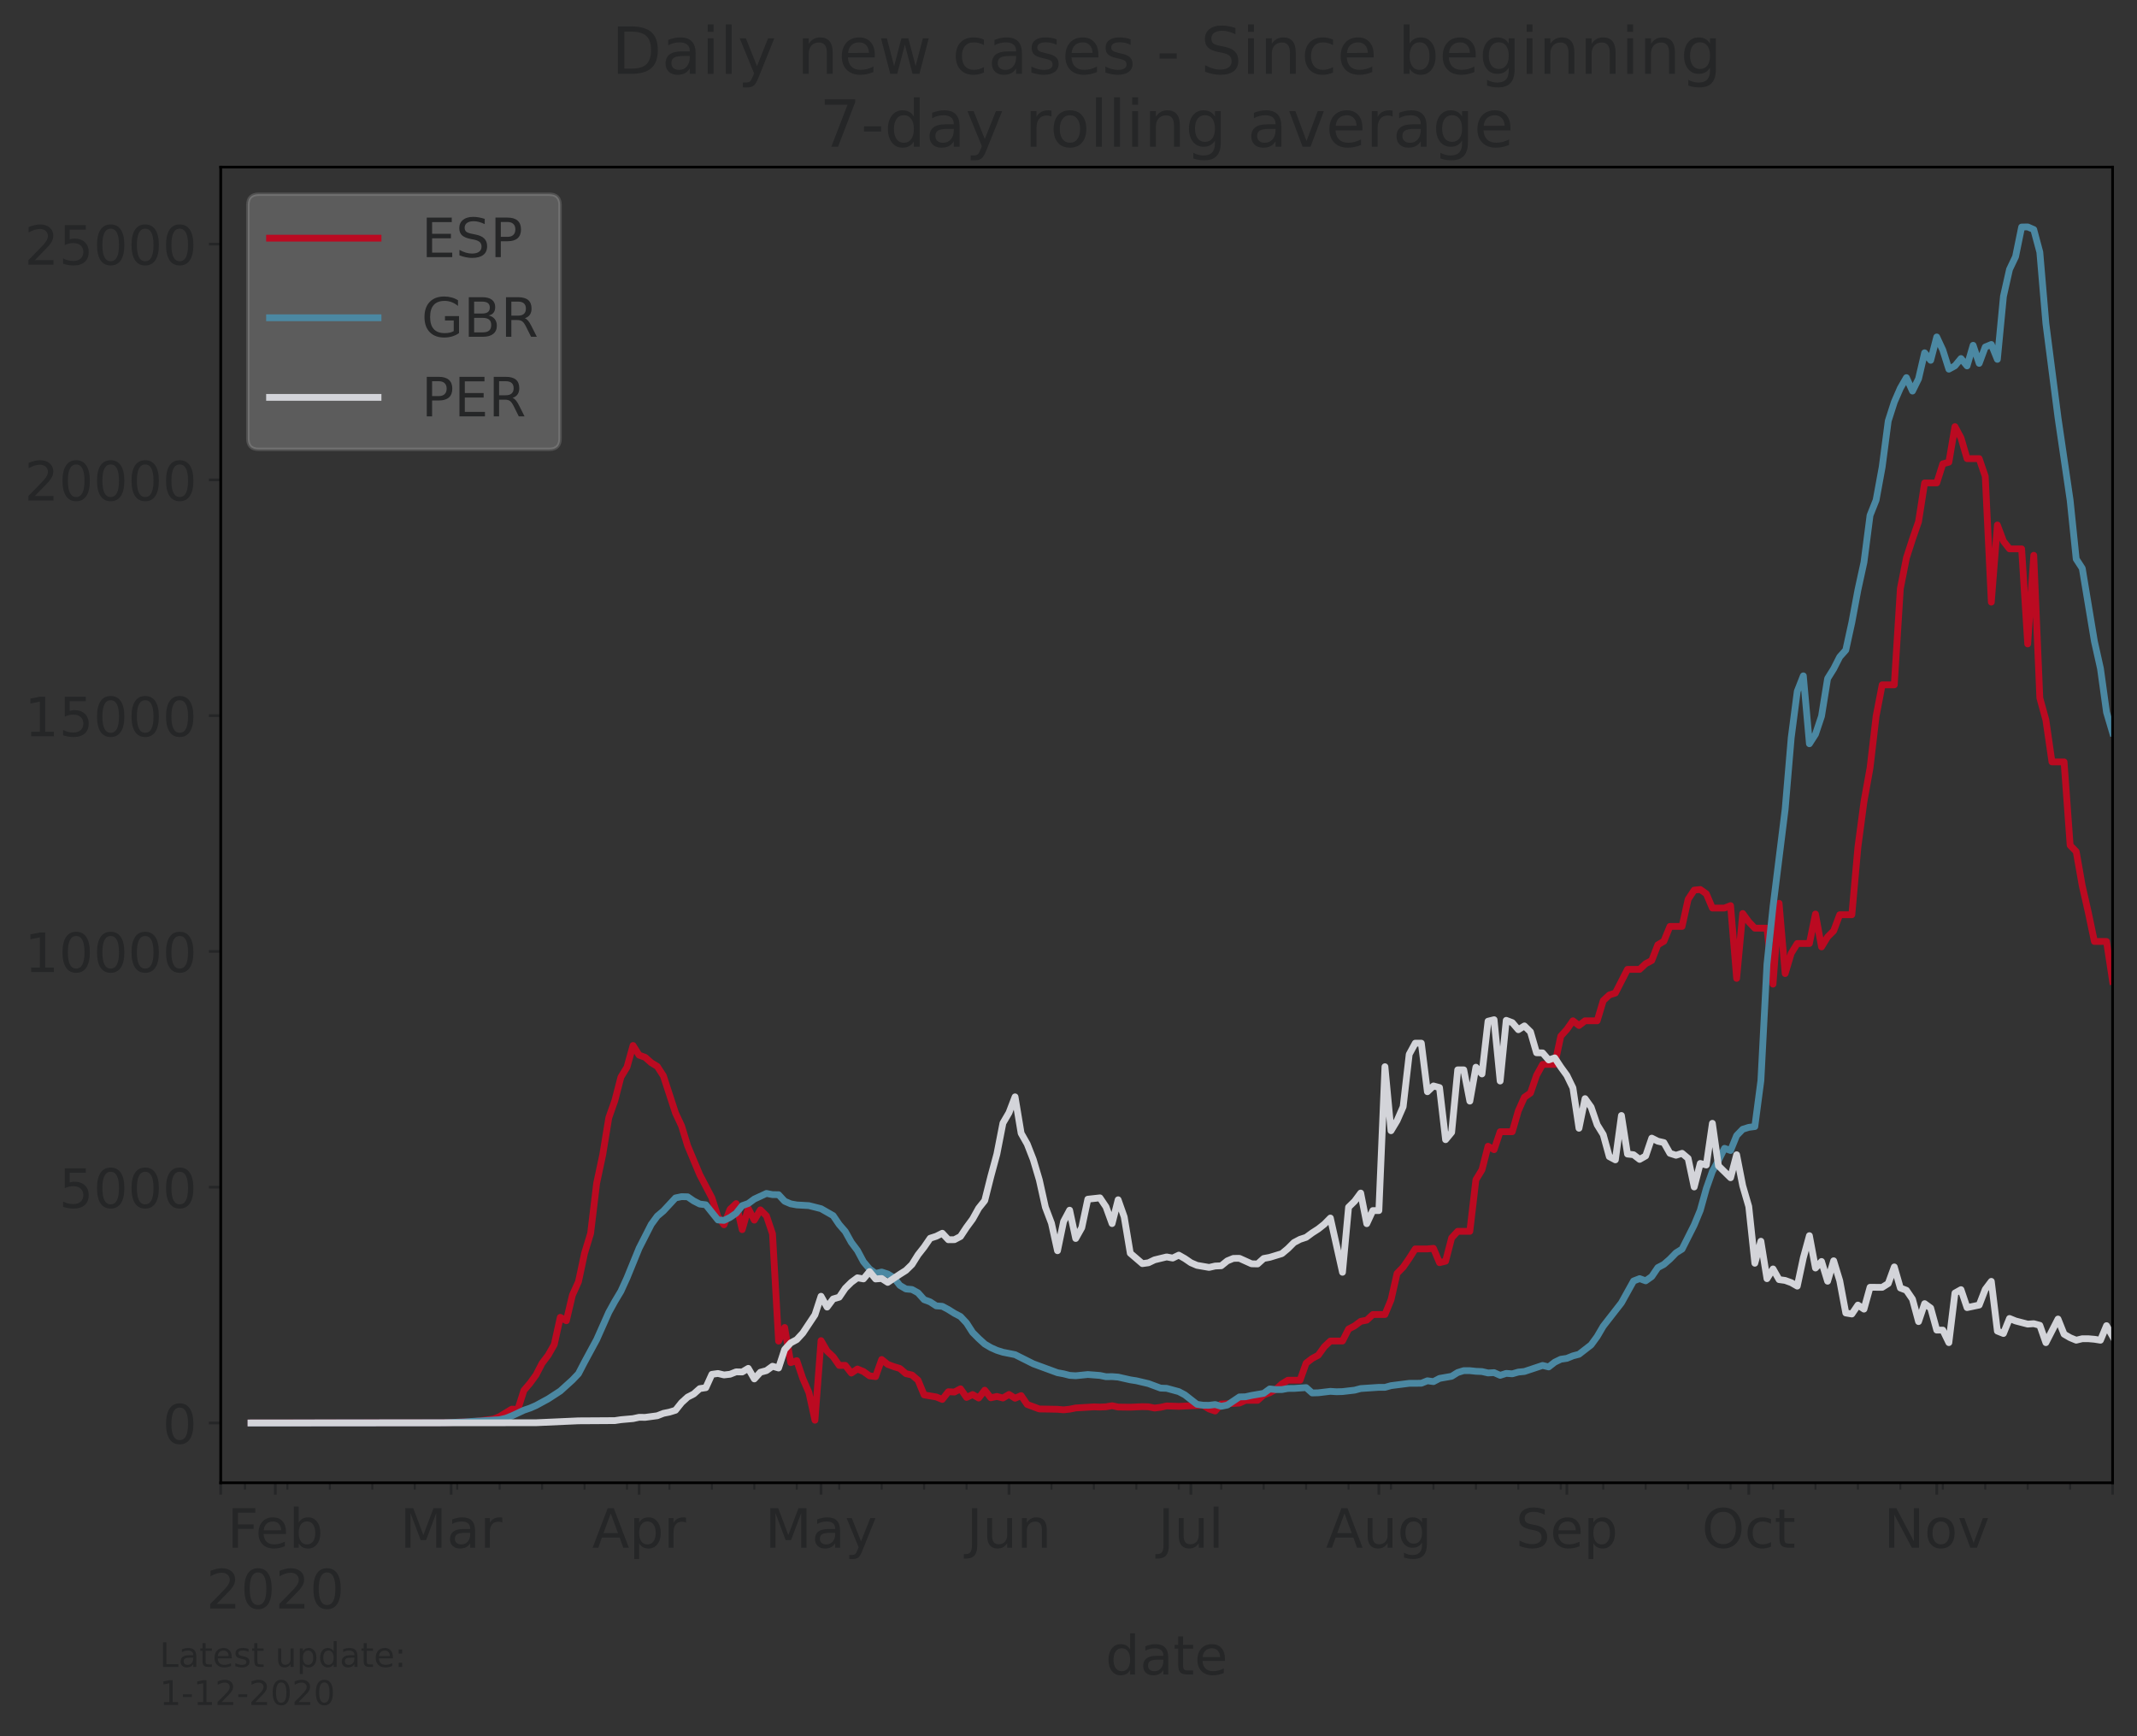 <?xml version="1.0" encoding="utf-8" standalone="no"?>
<!DOCTYPE svg PUBLIC "-//W3C//DTD SVG 1.1//EN"
  "http://www.w3.org/Graphics/SVG/1.1/DTD/svg11.dtd">
<!-- Created with matplotlib (https://matplotlib.org/) -->
<svg height="512.168pt" version="1.1" viewBox="0 0 630.3 512.168" width="630.3pt" xmlns="http://www.w3.org/2000/svg" xmlns:xlink="http://www.w3.org/1999/xlink">
 <rect x="0" y="0" width="630.3" height="512.168" fill="#333333" stroke="none"/>
 <defs>
  <style type="text/css">*{stroke-linecap:butt;stroke-linejoin:round;}</style>
 </defs>
 <g id="figure_1">
  <g id="patch_1">
   <path d="M 0 512.168 
L 630.3 512.168 
L 630.3 0 
L 0 0 
z
" style="fill:none;"/>
  </g>
  <g id="axes_1">
   <g id="patch_2">
    <path d="M 65.1 437.369 
L 623.1 437.369 
L 623.1 49.289 
L 65.1 49.289 
z
" style="fill:none;"/>
   </g>
   <g id="matplotlib.axis_1">
    <g id="xtick_1">
     <g id="line2d_1">
      <defs>
       <path d="M 0 0 
L 0 3.5 
" id="mce84814d60" style="stroke:#252627;stroke-width:0.8;"/>
      </defs>
      <g>
       <use style="fill:#252627;stroke:#252627;stroke-width:0.8;" x="65.1" xlink:href="#mce84814d60" y="437.369"/>
      </g>
     </g>
    </g>
    <g id="xtick_2">
     <g id="line2d_2">
      <g>
       <use style="fill:#252627;stroke:#252627;stroke-width:0.8;" x="81.196" xlink:href="#mce84814d60" y="437.369"/>
      </g>
     </g>
     <g id="text_1">
      <!-- Feb -->
      <g style="fill:#252627;" transform="translate(67.034 456.526)scale(0.16 -0.16)">
       <defs>
        <path d="M 9.812 72.906 
L 51.703 72.906 
L 51.703 64.594 
L 19.672 64.594 
L 19.672 43.109 
L 48.578 43.109 
L 48.578 34.812 
L 19.672 34.812 
L 19.672 0 
L 9.812 0 
z
" id="DejaVuSans-70"/>
        <path d="M 56.203 29.594 
L 56.203 25.203 
L 14.891 25.203 
Q 15.484 15.922 20.484 11.062 
Q 25.484 6.203 34.422 6.203 
Q 39.594 6.203 44.453 7.469 
Q 49.312 8.734 54.109 11.281 
L 54.109 2.781 
Q 49.266 0.734 44.188 -0.344 
Q 39.109 -1.422 33.891 -1.422 
Q 20.797 -1.422 13.156 6.188 
Q 5.516 13.812 5.516 26.812 
Q 5.516 40.234 12.766 48.109 
Q 20.016 56 32.328 56 
Q 43.359 56 49.781 48.891 
Q 56.203 41.797 56.203 29.594 
z
M 47.219 32.234 
Q 47.125 39.594 43.094 43.984 
Q 39.062 48.391 32.422 48.391 
Q 24.906 48.391 20.391 44.141 
Q 15.875 39.891 15.188 32.172 
z
" id="DejaVuSans-101"/>
        <path d="M 48.688 27.297 
Q 48.688 37.203 44.609 42.844 
Q 40.531 48.484 33.406 48.484 
Q 26.266 48.484 22.188 42.844 
Q 18.109 37.203 18.109 27.297 
Q 18.109 17.391 22.188 11.75 
Q 26.266 6.109 33.406 6.109 
Q 40.531 6.109 44.609 11.75 
Q 48.688 17.391 48.688 27.297 
z
M 18.109 46.391 
Q 20.953 51.266 25.266 53.625 
Q 29.594 56 35.594 56 
Q 45.562 56 51.781 48.094 
Q 58.016 40.188 58.016 27.297 
Q 58.016 14.406 51.781 6.484 
Q 45.562 -1.422 35.594 -1.422 
Q 29.594 -1.422 25.266 0.953 
Q 20.953 3.328 18.109 8.203 
L 18.109 0 
L 9.078 0 
L 9.078 75.984 
L 18.109 75.984 
z
" id="DejaVuSans-98"/>
       </defs>
       <use xlink:href="#DejaVuSans-70"/>
       <use x="52.02" xlink:href="#DejaVuSans-101"/>
       <use x="113.543" xlink:href="#DejaVuSans-98"/>
      </g>
      <!-- 2020 -->
      <g style="fill:#252627;" transform="translate(60.836 474.443)scale(0.16 -0.16)">
       <defs>
        <path d="M 19.188 8.297 
L 53.609 8.297 
L 53.609 0 
L 7.328 0 
L 7.328 8.297 
Q 12.938 14.109 22.625 23.891 
Q 32.328 33.688 34.812 36.531 
Q 39.547 41.844 41.422 45.531 
Q 43.312 49.219 43.312 52.781 
Q 43.312 58.594 39.234 62.25 
Q 35.156 65.922 28.609 65.922 
Q 23.969 65.922 18.812 64.312 
Q 13.672 62.703 7.812 59.422 
L 7.812 69.391 
Q 13.766 71.781 18.938 73 
Q 24.125 74.219 28.422 74.219 
Q 39.75 74.219 46.484 68.547 
Q 53.219 62.891 53.219 53.422 
Q 53.219 48.922 51.531 44.891 
Q 49.859 40.875 45.406 35.406 
Q 44.188 33.984 37.641 27.219 
Q 31.109 20.453 19.188 8.297 
z
" id="DejaVuSans-50"/>
        <path d="M 31.781 66.406 
Q 24.172 66.406 20.328 58.906 
Q 16.5 51.422 16.5 36.375 
Q 16.5 21.391 20.328 13.891 
Q 24.172 6.391 31.781 6.391 
Q 39.453 6.391 43.281 13.891 
Q 47.125 21.391 47.125 36.375 
Q 47.125 51.422 43.281 58.906 
Q 39.453 66.406 31.781 66.406 
z
M 31.781 74.219 
Q 44.047 74.219 50.516 64.516 
Q 56.984 54.828 56.984 36.375 
Q 56.984 17.969 50.516 8.266 
Q 44.047 -1.422 31.781 -1.422 
Q 19.531 -1.422 13.062 8.266 
Q 6.594 17.969 6.594 36.375 
Q 6.594 54.828 13.062 64.516 
Q 19.531 74.219 31.781 74.219 
z
" id="DejaVuSans-48"/>
       </defs>
       <use xlink:href="#DejaVuSans-50"/>
       <use x="63.623" xlink:href="#DejaVuSans-48"/>
       <use x="127.246" xlink:href="#DejaVuSans-50"/>
       <use x="190.869" xlink:href="#DejaVuSans-48"/>
      </g>
     </g>
    </g>
    <g id="xtick_3">
     <g id="line2d_3">
      <g>
       <use style="fill:#252627;stroke:#252627;stroke-width:0.8;" x="133.062" xlink:href="#mce84814d60" y="437.369"/>
      </g>
     </g>
     <g id="text_2">
      <!-- Mar -->
      <g style="fill:#252627;" transform="translate(117.968 456.526)scale(0.16 -0.16)">
       <defs>
        <path d="M 9.812 72.906 
L 24.516 72.906 
L 43.109 23.297 
L 61.812 72.906 
L 76.516 72.906 
L 76.516 0 
L 66.891 0 
L 66.891 64.016 
L 48.094 14.016 
L 38.188 14.016 
L 19.391 64.016 
L 19.391 0 
L 9.812 0 
z
" id="DejaVuSans-77"/>
        <path d="M 34.281 27.484 
Q 23.391 27.484 19.188 25 
Q 14.984 22.516 14.984 16.5 
Q 14.984 11.719 18.141 8.906 
Q 21.297 6.109 26.703 6.109 
Q 34.188 6.109 38.703 11.406 
Q 43.219 16.703 43.219 25.484 
L 43.219 27.484 
z
M 52.203 31.203 
L 52.203 0 
L 43.219 0 
L 43.219 8.297 
Q 40.141 3.328 35.547 0.953 
Q 30.953 -1.422 24.312 -1.422 
Q 15.922 -1.422 10.953 3.297 
Q 6 8.016 6 15.922 
Q 6 25.141 12.172 29.828 
Q 18.359 34.516 30.609 34.516 
L 43.219 34.516 
L 43.219 35.406 
Q 43.219 41.609 39.141 45 
Q 35.062 48.391 27.688 48.391 
Q 23 48.391 18.547 47.266 
Q 14.109 46.141 10.016 43.891 
L 10.016 52.203 
Q 14.938 54.109 19.578 55.047 
Q 24.219 56 28.609 56 
Q 40.484 56 46.344 49.844 
Q 52.203 43.703 52.203 31.203 
z
" id="DejaVuSans-97"/>
        <path d="M 41.109 46.297 
Q 39.594 47.172 37.812 47.578 
Q 36.031 48 33.891 48 
Q 26.266 48 22.188 43.047 
Q 18.109 38.094 18.109 28.812 
L 18.109 0 
L 9.078 0 
L 9.078 54.688 
L 18.109 54.688 
L 18.109 46.188 
Q 20.953 51.172 25.484 53.578 
Q 30.031 56 36.531 56 
Q 37.453 56 38.578 55.875 
Q 39.703 55.766 41.062 55.516 
z
" id="DejaVuSans-114"/>
       </defs>
       <use xlink:href="#DejaVuSans-77"/>
       <use x="86.279" xlink:href="#DejaVuSans-97"/>
       <use x="147.559" xlink:href="#DejaVuSans-114"/>
      </g>
     </g>
    </g>
    <g id="xtick_4">
     <g id="line2d_4">
      <g>
       <use style="fill:#252627;stroke:#252627;stroke-width:0.8;" x="188.504" xlink:href="#mce84814d60" y="437.369"/>
      </g>
     </g>
     <g id="text_3">
      <!-- Apr -->
      <g style="fill:#252627;" transform="translate(174.664 456.526)scale(0.16 -0.16)">
       <defs>
        <path d="M 34.188 63.188 
L 20.797 26.906 
L 47.609 26.906 
z
M 28.609 72.906 
L 39.797 72.906 
L 67.578 0 
L 57.328 0 
L 50.688 18.703 
L 17.828 18.703 
L 11.188 0 
L 0.781 0 
z
" id="DejaVuSans-65"/>
        <path d="M 18.109 8.203 
L 18.109 -20.797 
L 9.078 -20.797 
L 9.078 54.688 
L 18.109 54.688 
L 18.109 46.391 
Q 20.953 51.266 25.266 53.625 
Q 29.594 56 35.594 56 
Q 45.562 56 51.781 48.094 
Q 58.016 40.188 58.016 27.297 
Q 58.016 14.406 51.781 6.484 
Q 45.562 -1.422 35.594 -1.422 
Q 29.594 -1.422 25.266 0.953 
Q 20.953 3.328 18.109 8.203 
z
M 48.688 27.297 
Q 48.688 37.203 44.609 42.844 
Q 40.531 48.484 33.406 48.484 
Q 26.266 48.484 22.188 42.844 
Q 18.109 37.203 18.109 27.297 
Q 18.109 17.391 22.188 11.75 
Q 26.266 6.109 33.406 6.109 
Q 40.531 6.109 44.609 11.75 
Q 48.688 17.391 48.688 27.297 
z
" id="DejaVuSans-112"/>
       </defs>
       <use xlink:href="#DejaVuSans-65"/>
       <use x="68.408" xlink:href="#DejaVuSans-112"/>
       <use x="131.885" xlink:href="#DejaVuSans-114"/>
      </g>
     </g>
    </g>
    <g id="xtick_5">
     <g id="line2d_5">
      <g>
       <use style="fill:#252627;stroke:#252627;stroke-width:0.8;" x="242.158" xlink:href="#mce84814d60" y="437.369"/>
      </g>
     </g>
     <g id="text_4">
      <!-- May -->
      <g style="fill:#252627;" transform="translate(225.618 456.526)scale(0.16 -0.16)">
       <defs>
        <path d="M 32.172 -5.078 
Q 28.375 -14.844 24.75 -17.812 
Q 21.141 -20.797 15.094 -20.797 
L 7.906 -20.797 
L 7.906 -13.281 
L 13.188 -13.281 
Q 16.891 -13.281 18.938 -11.516 
Q 21 -9.766 23.484 -3.219 
L 25.094 0.875 
L 2.984 54.688 
L 12.5 54.688 
L 29.594 11.922 
L 46.688 54.688 
L 56.203 54.688 
z
" id="DejaVuSans-121"/>
       </defs>
       <use xlink:href="#DejaVuSans-77"/>
       <use x="86.279" xlink:href="#DejaVuSans-97"/>
       <use x="147.559" xlink:href="#DejaVuSans-121"/>
      </g>
     </g>
    </g>
    <g id="xtick_6">
     <g id="line2d_6">
      <g>
       <use style="fill:#252627;stroke:#252627;stroke-width:0.8;" x="297.6" xlink:href="#mce84814d60" y="437.369"/>
      </g>
     </g>
     <g id="text_5">
      <!-- Jun -->
      <g style="fill:#252627;" transform="translate(285.1 456.526)scale(0.16 -0.16)">
       <defs>
        <path d="M 9.812 72.906 
L 19.672 72.906 
L 19.672 5.078 
Q 19.672 -8.109 14.672 -14.062 
Q 9.672 -20.016 -1.422 -20.016 
L -5.172 -20.016 
L -5.172 -11.719 
L -2.094 -11.719 
Q 4.438 -11.719 7.125 -8.047 
Q 9.812 -4.391 9.812 5.078 
z
" id="DejaVuSans-74"/>
        <path d="M 8.5 21.578 
L 8.5 54.688 
L 17.484 54.688 
L 17.484 21.922 
Q 17.484 14.156 20.5 10.266 
Q 23.531 6.391 29.594 6.391 
Q 36.859 6.391 41.078 11.031 
Q 45.312 15.672 45.312 23.688 
L 45.312 54.688 
L 54.297 54.688 
L 54.297 0 
L 45.312 0 
L 45.312 8.406 
Q 42.047 3.422 37.719 1 
Q 33.406 -1.422 27.688 -1.422 
Q 18.266 -1.422 13.375 4.438 
Q 8.5 10.297 8.5 21.578 
z
M 31.109 56 
z
" id="DejaVuSans-117"/>
        <path d="M 54.891 33.016 
L 54.891 0 
L 45.906 0 
L 45.906 32.719 
Q 45.906 40.484 42.875 44.328 
Q 39.844 48.188 33.797 48.188 
Q 26.516 48.188 22.312 43.547 
Q 18.109 38.922 18.109 30.906 
L 18.109 0 
L 9.078 0 
L 9.078 54.688 
L 18.109 54.688 
L 18.109 46.188 
Q 21.344 51.125 25.703 53.562 
Q 30.078 56 35.797 56 
Q 45.219 56 50.047 50.172 
Q 54.891 44.344 54.891 33.016 
z
" id="DejaVuSans-110"/>
       </defs>
       <use xlink:href="#DejaVuSans-74"/>
       <use x="29.492" xlink:href="#DejaVuSans-117"/>
       <use x="92.871" xlink:href="#DejaVuSans-110"/>
      </g>
     </g>
    </g>
    <g id="xtick_7">
     <g id="line2d_7">
      <g>
       <use style="fill:#252627;stroke:#252627;stroke-width:0.8;" x="351.254" xlink:href="#mce84814d60" y="437.369"/>
      </g>
     </g>
     <g id="text_6">
      <!-- Jul -->
      <g style="fill:#252627;" transform="translate(341.601 456.526)scale(0.16 -0.16)">
       <defs>
        <path d="M 9.422 75.984 
L 18.406 75.984 
L 18.406 0 
L 9.422 0 
z
" id="DejaVuSans-108"/>
       </defs>
       <use xlink:href="#DejaVuSans-74"/>
       <use x="29.492" xlink:href="#DejaVuSans-117"/>
       <use x="92.871" xlink:href="#DejaVuSans-108"/>
      </g>
     </g>
    </g>
    <g id="xtick_8">
     <g id="line2d_8">
      <g>
       <use style="fill:#252627;stroke:#252627;stroke-width:0.8;" x="406.696" xlink:href="#mce84814d60" y="437.369"/>
      </g>
     </g>
     <g id="text_7">
      <!-- Aug -->
      <g style="fill:#252627;" transform="translate(391.075 456.526)scale(0.16 -0.16)">
       <defs>
        <path d="M 45.406 27.984 
Q 45.406 37.75 41.375 43.109 
Q 37.359 48.484 30.078 48.484 
Q 22.859 48.484 18.828 43.109 
Q 14.797 37.75 14.797 27.984 
Q 14.797 18.266 18.828 12.891 
Q 22.859 7.516 30.078 7.516 
Q 37.359 7.516 41.375 12.891 
Q 45.406 18.266 45.406 27.984 
z
M 54.391 6.781 
Q 54.391 -7.172 48.188 -13.984 
Q 42 -20.797 29.203 -20.797 
Q 24.469 -20.797 20.266 -20.094 
Q 16.062 -19.391 12.109 -17.922 
L 12.109 -9.188 
Q 16.062 -11.328 19.922 -12.344 
Q 23.781 -13.375 27.781 -13.375 
Q 36.625 -13.375 41.016 -8.766 
Q 45.406 -4.156 45.406 5.172 
L 45.406 9.625 
Q 42.625 4.781 38.281 2.391 
Q 33.938 0 27.875 0 
Q 17.828 0 11.672 7.656 
Q 5.516 15.328 5.516 27.984 
Q 5.516 40.672 11.672 48.328 
Q 17.828 56 27.875 56 
Q 33.938 56 38.281 53.609 
Q 42.625 51.219 45.406 46.391 
L 45.406 54.688 
L 54.391 54.688 
z
" id="DejaVuSans-103"/>
       </defs>
       <use xlink:href="#DejaVuSans-65"/>
       <use x="68.408" xlink:href="#DejaVuSans-117"/>
       <use x="131.787" xlink:href="#DejaVuSans-103"/>
      </g>
     </g>
    </g>
    <g id="xtick_9">
     <g id="line2d_9">
      <g>
       <use style="fill:#252627;stroke:#252627;stroke-width:0.8;" x="462.138" xlink:href="#mce84814d60" y="437.369"/>
      </g>
     </g>
     <g id="text_8">
      <!-- Sep -->
      <g style="fill:#252627;" transform="translate(447.058 456.526)scale(0.16 -0.16)">
       <defs>
        <path d="M 53.516 70.516 
L 53.516 60.891 
Q 47.906 63.578 42.922 64.891 
Q 37.938 66.219 33.297 66.219 
Q 25.25 66.219 20.875 63.094 
Q 16.5 59.969 16.5 54.203 
Q 16.5 49.359 19.406 46.891 
Q 22.312 44.438 30.422 42.922 
L 36.375 41.703 
Q 47.406 39.594 52.656 34.297 
Q 57.906 29 57.906 20.125 
Q 57.906 9.516 50.797 4.047 
Q 43.703 -1.422 29.984 -1.422 
Q 24.812 -1.422 18.969 -0.25 
Q 13.141 0.922 6.891 3.219 
L 6.891 13.375 
Q 12.891 10.016 18.656 8.297 
Q 24.422 6.594 29.984 6.594 
Q 38.422 6.594 43.016 9.906 
Q 47.609 13.234 47.609 19.391 
Q 47.609 24.75 44.312 27.781 
Q 41.016 30.812 33.5 32.328 
L 27.484 33.5 
Q 16.453 35.688 11.516 40.375 
Q 6.594 45.062 6.594 53.422 
Q 6.594 63.094 13.406 68.656 
Q 20.219 74.219 32.172 74.219 
Q 37.312 74.219 42.625 73.281 
Q 47.953 72.359 53.516 70.516 
z
" id="DejaVuSans-83"/>
       </defs>
       <use xlink:href="#DejaVuSans-83"/>
       <use x="63.477" xlink:href="#DejaVuSans-101"/>
       <use x="125" xlink:href="#DejaVuSans-112"/>
      </g>
     </g>
    </g>
    <g id="xtick_10">
     <g id="line2d_10">
      <g>
       <use style="fill:#252627;stroke:#252627;stroke-width:0.8;" x="515.792" xlink:href="#mce84814d60" y="437.369"/>
      </g>
     </g>
     <g id="text_9">
      <!-- Oct -->
      <g style="fill:#252627;" transform="translate(501.96 456.526)scale(0.16 -0.16)">
       <defs>
        <path d="M 39.406 66.219 
Q 28.656 66.219 22.328 58.203 
Q 16.016 50.203 16.016 36.375 
Q 16.016 22.609 22.328 14.594 
Q 28.656 6.594 39.406 6.594 
Q 50.141 6.594 56.422 14.594 
Q 62.703 22.609 62.703 36.375 
Q 62.703 50.203 56.422 58.203 
Q 50.141 66.219 39.406 66.219 
z
M 39.406 74.219 
Q 54.734 74.219 63.906 63.938 
Q 73.094 53.656 73.094 36.375 
Q 73.094 19.141 63.906 8.859 
Q 54.734 -1.422 39.406 -1.422 
Q 24.031 -1.422 14.812 8.828 
Q 5.609 19.094 5.609 36.375 
Q 5.609 53.656 14.812 63.938 
Q 24.031 74.219 39.406 74.219 
z
" id="DejaVuSans-79"/>
        <path d="M 48.781 52.594 
L 48.781 44.188 
Q 44.969 46.297 41.141 47.344 
Q 37.312 48.391 33.406 48.391 
Q 24.656 48.391 19.812 42.844 
Q 14.984 37.312 14.984 27.297 
Q 14.984 17.281 19.812 11.734 
Q 24.656 6.203 33.406 6.203 
Q 37.312 6.203 41.141 7.25 
Q 44.969 8.297 48.781 10.406 
L 48.781 2.094 
Q 45.016 0.344 40.984 -0.531 
Q 36.969 -1.422 32.422 -1.422 
Q 20.062 -1.422 12.781 6.344 
Q 5.516 14.109 5.516 27.297 
Q 5.516 40.672 12.859 48.328 
Q 20.219 56 33.016 56 
Q 37.156 56 41.109 55.141 
Q 45.062 54.297 48.781 52.594 
z
" id="DejaVuSans-99"/>
        <path d="M 18.312 70.219 
L 18.312 54.688 
L 36.812 54.688 
L 36.812 47.703 
L 18.312 47.703 
L 18.312 18.016 
Q 18.312 11.328 20.141 9.422 
Q 21.969 7.516 27.594 7.516 
L 36.812 7.516 
L 36.812 0 
L 27.594 0 
Q 17.188 0 13.234 3.875 
Q 9.281 7.766 9.281 18.016 
L 9.281 47.703 
L 2.688 47.703 
L 2.688 54.688 
L 9.281 54.688 
L 9.281 70.219 
z
" id="DejaVuSans-116"/>
       </defs>
       <use xlink:href="#DejaVuSans-79"/>
       <use x="78.711" xlink:href="#DejaVuSans-99"/>
       <use x="133.691" xlink:href="#DejaVuSans-116"/>
      </g>
     </g>
    </g>
    <g id="xtick_11">
     <g id="line2d_11">
      <g>
       <use style="fill:#252627;stroke:#252627;stroke-width:0.8;" x="571.235" xlink:href="#mce84814d60" y="437.369"/>
      </g>
     </g>
     <g id="text_10">
      <!-- Nov -->
      <g style="fill:#252627;" transform="translate(555.62 456.526)scale(0.16 -0.16)">
       <defs>
        <path d="M 9.812 72.906 
L 23.094 72.906 
L 55.422 11.922 
L 55.422 72.906 
L 64.984 72.906 
L 64.984 0 
L 51.703 0 
L 19.391 60.984 
L 19.391 0 
L 9.812 0 
z
" id="DejaVuSans-78"/>
        <path d="M 30.609 48.391 
Q 23.391 48.391 19.188 42.75 
Q 14.984 37.109 14.984 27.297 
Q 14.984 17.484 19.156 11.844 
Q 23.344 6.203 30.609 6.203 
Q 37.797 6.203 41.984 11.859 
Q 46.188 17.531 46.188 27.297 
Q 46.188 37.016 41.984 42.703 
Q 37.797 48.391 30.609 48.391 
z
M 30.609 56 
Q 42.328 56 49.016 48.375 
Q 55.719 40.766 55.719 27.297 
Q 55.719 13.875 49.016 6.219 
Q 42.328 -1.422 30.609 -1.422 
Q 18.844 -1.422 12.172 6.219 
Q 5.516 13.875 5.516 27.297 
Q 5.516 40.766 12.172 48.375 
Q 18.844 56 30.609 56 
z
" id="DejaVuSans-111"/>
        <path d="M 2.984 54.688 
L 12.5 54.688 
L 29.594 8.797 
L 46.688 54.688 
L 56.203 54.688 
L 35.688 0 
L 23.484 0 
z
" id="DejaVuSans-118"/>
       </defs>
       <use xlink:href="#DejaVuSans-78"/>
       <use x="74.805" xlink:href="#DejaVuSans-111"/>
       <use x="135.986" xlink:href="#DejaVuSans-118"/>
      </g>
     </g>
    </g>
    <g id="xtick_12">
     <g id="line2d_12">
      <g>
       <use style="fill:#252627;stroke:#252627;stroke-width:0.8;" x="623.1" xlink:href="#mce84814d60" y="437.369"/>
      </g>
     </g>
    </g>
    <g id="xtick_13">
     <g id="line2d_13">
      <defs>
       <path d="M 0 0 
L 0 2 
" id="mcb09ae83e3" style="stroke:#252627;stroke-width:0.6;"/>
      </defs>
      <g>
       <use style="fill:#252627;stroke:#252627;stroke-width:0.6;" x="72.254" xlink:href="#mcb09ae83e3" y="437.369"/>
      </g>
     </g>
    </g>
    <g id="xtick_14">
     <g id="line2d_14">
      <g>
       <use style="fill:#252627;stroke:#252627;stroke-width:0.6;" x="84.773" xlink:href="#mcb09ae83e3" y="437.369"/>
      </g>
     </g>
    </g>
    <g id="xtick_15">
     <g id="line2d_15">
      <g>
       <use style="fill:#252627;stroke:#252627;stroke-width:0.6;" x="97.292" xlink:href="#mcb09ae83e3" y="437.369"/>
      </g>
     </g>
    </g>
    <g id="xtick_16">
     <g id="line2d_16">
      <g>
       <use style="fill:#252627;stroke:#252627;stroke-width:0.6;" x="109.812" xlink:href="#mcb09ae83e3" y="437.369"/>
      </g>
     </g>
    </g>
    <g id="xtick_17">
     <g id="line2d_17">
      <g>
       <use style="fill:#252627;stroke:#252627;stroke-width:0.6;" x="122.331" xlink:href="#mcb09ae83e3" y="437.369"/>
      </g>
     </g>
    </g>
    <g id="xtick_18">
     <g id="line2d_18">
      <g>
       <use style="fill:#252627;stroke:#252627;stroke-width:0.6;" x="134.85" xlink:href="#mcb09ae83e3" y="437.369"/>
      </g>
     </g>
    </g>
    <g id="xtick_19">
     <g id="line2d_19">
      <g>
       <use style="fill:#252627;stroke:#252627;stroke-width:0.6;" x="147.369" xlink:href="#mcb09ae83e3" y="437.369"/>
      </g>
     </g>
    </g>
    <g id="xtick_20">
     <g id="line2d_20">
      <g>
       <use style="fill:#252627;stroke:#252627;stroke-width:0.6;" x="159.888" xlink:href="#mcb09ae83e3" y="437.369"/>
      </g>
     </g>
    </g>
    <g id="xtick_21">
     <g id="line2d_21">
      <g>
       <use style="fill:#252627;stroke:#252627;stroke-width:0.6;" x="172.408" xlink:href="#mcb09ae83e3" y="437.369"/>
      </g>
     </g>
    </g>
    <g id="xtick_22">
     <g id="line2d_22">
      <g>
       <use style="fill:#252627;stroke:#252627;stroke-width:0.6;" x="184.927" xlink:href="#mcb09ae83e3" y="437.369"/>
      </g>
     </g>
    </g>
    <g id="xtick_23">
     <g id="line2d_23">
      <g>
       <use style="fill:#252627;stroke:#252627;stroke-width:0.6;" x="197.446" xlink:href="#mcb09ae83e3" y="437.369"/>
      </g>
     </g>
    </g>
    <g id="xtick_24">
     <g id="line2d_24">
      <g>
       <use style="fill:#252627;stroke:#252627;stroke-width:0.6;" x="209.965" xlink:href="#mcb09ae83e3" y="437.369"/>
      </g>
     </g>
    </g>
    <g id="xtick_25">
     <g id="line2d_25">
      <g>
       <use style="fill:#252627;stroke:#252627;stroke-width:0.6;" x="222.485" xlink:href="#mcb09ae83e3" y="437.369"/>
      </g>
     </g>
    </g>
    <g id="xtick_26">
     <g id="line2d_26">
      <g>
       <use style="fill:#252627;stroke:#252627;stroke-width:0.6;" x="235.004" xlink:href="#mcb09ae83e3" y="437.369"/>
      </g>
     </g>
    </g>
    <g id="xtick_27">
     <g id="line2d_27">
      <g>
       <use style="fill:#252627;stroke:#252627;stroke-width:0.6;" x="247.523" xlink:href="#mcb09ae83e3" y="437.369"/>
      </g>
     </g>
    </g>
    <g id="xtick_28">
     <g id="line2d_28">
      <g>
       <use style="fill:#252627;stroke:#252627;stroke-width:0.6;" x="260.042" xlink:href="#mcb09ae83e3" y="437.369"/>
      </g>
     </g>
    </g>
    <g id="xtick_29">
     <g id="line2d_29">
      <g>
       <use style="fill:#252627;stroke:#252627;stroke-width:0.6;" x="272.562" xlink:href="#mcb09ae83e3" y="437.369"/>
      </g>
     </g>
    </g>
    <g id="xtick_30">
     <g id="line2d_30">
      <g>
       <use style="fill:#252627;stroke:#252627;stroke-width:0.6;" x="285.081" xlink:href="#mcb09ae83e3" y="437.369"/>
      </g>
     </g>
    </g>
    <g id="xtick_31">
     <g id="line2d_31">
      <g>
       <use style="fill:#252627;stroke:#252627;stroke-width:0.6;" x="310.119" xlink:href="#mcb09ae83e3" y="437.369"/>
      </g>
     </g>
    </g>
    <g id="xtick_32">
     <g id="line2d_32">
      <g>
       <use style="fill:#252627;stroke:#252627;stroke-width:0.6;" x="322.638" xlink:href="#mcb09ae83e3" y="437.369"/>
      </g>
     </g>
    </g>
    <g id="xtick_33">
     <g id="line2d_33">
      <g>
       <use style="fill:#252627;stroke:#252627;stroke-width:0.6;" x="335.158" xlink:href="#mcb09ae83e3" y="437.369"/>
      </g>
     </g>
    </g>
    <g id="xtick_34">
     <g id="line2d_34">
      <g>
       <use style="fill:#252627;stroke:#252627;stroke-width:0.6;" x="347.677" xlink:href="#mcb09ae83e3" y="437.369"/>
      </g>
     </g>
    </g>
    <g id="xtick_35">
     <g id="line2d_35">
      <g>
       <use style="fill:#252627;stroke:#252627;stroke-width:0.6;" x="360.196" xlink:href="#mcb09ae83e3" y="437.369"/>
      </g>
     </g>
    </g>
    <g id="xtick_36">
     <g id="line2d_36">
      <g>
       <use style="fill:#252627;stroke:#252627;stroke-width:0.6;" x="372.715" xlink:href="#mcb09ae83e3" y="437.369"/>
      </g>
     </g>
    </g>
    <g id="xtick_37">
     <g id="line2d_37">
      <g>
       <use style="fill:#252627;stroke:#252627;stroke-width:0.6;" x="385.235" xlink:href="#mcb09ae83e3" y="437.369"/>
      </g>
     </g>
    </g>
    <g id="xtick_38">
     <g id="line2d_38">
      <g>
       <use style="fill:#252627;stroke:#252627;stroke-width:0.6;" x="397.754" xlink:href="#mcb09ae83e3" y="437.369"/>
      </g>
     </g>
    </g>
    <g id="xtick_39">
     <g id="line2d_39">
      <g>
       <use style="fill:#252627;stroke:#252627;stroke-width:0.6;" x="410.273" xlink:href="#mcb09ae83e3" y="437.369"/>
      </g>
     </g>
    </g>
    <g id="xtick_40">
     <g id="line2d_40">
      <g>
       <use style="fill:#252627;stroke:#252627;stroke-width:0.6;" x="422.792" xlink:href="#mcb09ae83e3" y="437.369"/>
      </g>
     </g>
    </g>
    <g id="xtick_41">
     <g id="line2d_41">
      <g>
       <use style="fill:#252627;stroke:#252627;stroke-width:0.6;" x="435.312" xlink:href="#mcb09ae83e3" y="437.369"/>
      </g>
     </g>
    </g>
    <g id="xtick_42">
     <g id="line2d_42">
      <g>
       <use style="fill:#252627;stroke:#252627;stroke-width:0.6;" x="447.831" xlink:href="#mcb09ae83e3" y="437.369"/>
      </g>
     </g>
    </g>
    <g id="xtick_43">
     <g id="line2d_43">
      <g>
       <use style="fill:#252627;stroke:#252627;stroke-width:0.6;" x="460.35" xlink:href="#mcb09ae83e3" y="437.369"/>
      </g>
     </g>
    </g>
    <g id="xtick_44">
     <g id="line2d_44">
      <g>
       <use style="fill:#252627;stroke:#252627;stroke-width:0.6;" x="472.869" xlink:href="#mcb09ae83e3" y="437.369"/>
      </g>
     </g>
    </g>
    <g id="xtick_45">
     <g id="line2d_45">
      <g>
       <use style="fill:#252627;stroke:#252627;stroke-width:0.6;" x="485.388" xlink:href="#mcb09ae83e3" y="437.369"/>
      </g>
     </g>
    </g>
    <g id="xtick_46">
     <g id="line2d_46">
      <g>
       <use style="fill:#252627;stroke:#252627;stroke-width:0.6;" x="497.908" xlink:href="#mcb09ae83e3" y="437.369"/>
      </g>
     </g>
    </g>
    <g id="xtick_47">
     <g id="line2d_47">
      <g>
       <use style="fill:#252627;stroke:#252627;stroke-width:0.6;" x="510.427" xlink:href="#mcb09ae83e3" y="437.369"/>
      </g>
     </g>
    </g>
    <g id="xtick_48">
     <g id="line2d_48">
      <g>
       <use style="fill:#252627;stroke:#252627;stroke-width:0.6;" x="522.946" xlink:href="#mcb09ae83e3" y="437.369"/>
      </g>
     </g>
    </g>
    <g id="xtick_49">
     <g id="line2d_49">
      <g>
       <use style="fill:#252627;stroke:#252627;stroke-width:0.6;" x="535.465" xlink:href="#mcb09ae83e3" y="437.369"/>
      </g>
     </g>
    </g>
    <g id="xtick_50">
     <g id="line2d_50">
      <g>
       <use style="fill:#252627;stroke:#252627;stroke-width:0.6;" x="547.985" xlink:href="#mcb09ae83e3" y="437.369"/>
      </g>
     </g>
    </g>
    <g id="xtick_51">
     <g id="line2d_51">
      <g>
       <use style="fill:#252627;stroke:#252627;stroke-width:0.6;" x="560.504" xlink:href="#mcb09ae83e3" y="437.369"/>
      </g>
     </g>
    </g>
    <g id="xtick_52">
     <g id="line2d_52">
      <g>
       <use style="fill:#252627;stroke:#252627;stroke-width:0.6;" x="573.023" xlink:href="#mcb09ae83e3" y="437.369"/>
      </g>
     </g>
    </g>
    <g id="xtick_53">
     <g id="line2d_53">
      <g>
       <use style="fill:#252627;stroke:#252627;stroke-width:0.6;" x="585.542" xlink:href="#mcb09ae83e3" y="437.369"/>
      </g>
     </g>
    </g>
    <g id="xtick_54">
     <g id="line2d_54">
      <g>
       <use style="fill:#252627;stroke:#252627;stroke-width:0.6;" x="598.062" xlink:href="#mcb09ae83e3" y="437.369"/>
      </g>
     </g>
    </g>
    <g id="xtick_55">
     <g id="line2d_55">
      <g>
       <use style="fill:#252627;stroke:#252627;stroke-width:0.6;" x="610.581" xlink:href="#mcb09ae83e3" y="437.369"/>
      </g>
     </g>
    </g>
    <g id="text_11">
     <!-- date -->
     <g style="fill:#252627;" transform="translate(326.06 493.928)scale(0.16 -0.16)">
      <defs>
       <path d="M 45.406 46.391 
L 45.406 75.984 
L 54.391 75.984 
L 54.391 0 
L 45.406 0 
L 45.406 8.203 
Q 42.578 3.328 38.25 0.953 
Q 33.938 -1.422 27.875 -1.422 
Q 17.969 -1.422 11.734 6.484 
Q 5.516 14.406 5.516 27.297 
Q 5.516 40.188 11.734 48.094 
Q 17.969 56 27.875 56 
Q 33.938 56 38.25 53.625 
Q 42.578 51.266 45.406 46.391 
z
M 14.797 27.297 
Q 14.797 17.391 18.875 11.75 
Q 22.953 6.109 30.078 6.109 
Q 37.203 6.109 41.297 11.75 
Q 45.406 17.391 45.406 27.297 
Q 45.406 37.203 41.297 42.844 
Q 37.203 48.484 30.078 48.484 
Q 22.953 48.484 18.875 42.844 
Q 14.797 37.203 14.797 27.297 
z
" id="DejaVuSans-100"/>
      </defs>
      <use xlink:href="#DejaVuSans-100"/>
      <use x="63.477" xlink:href="#DejaVuSans-97"/>
      <use x="124.756" xlink:href="#DejaVuSans-116"/>
      <use x="163.965" xlink:href="#DejaVuSans-101"/>
     </g>
    </g>
   </g>
   <g id="matplotlib.axis_2">
    <g id="ytick_1">
     <g id="line2d_56">
      <defs>
       <path d="M 0 0 
L -3.5 0 
" id="mc37b9fd9e0" style="stroke:#252627;stroke-width:0.8;"/>
      </defs>
      <g>
       <use style="fill:#252627;stroke:#252627;stroke-width:0.8;" x="65.1" xlink:href="#mc37b9fd9e0" y="419.729"/>
      </g>
     </g>
     <g id="text_12">
      <!-- 0 -->
      <g style="fill:#252627;" transform="translate(47.92 425.808)scale(0.16 -0.16)">
       <use xlink:href="#DejaVuSans-48"/>
      </g>
     </g>
    </g>
    <g id="ytick_2">
     <g id="line2d_57">
      <g>
       <use style="fill:#252627;stroke:#252627;stroke-width:0.8;" x="65.1" xlink:href="#mc37b9fd9e0" y="350.183"/>
      </g>
     </g>
     <g id="text_13">
      <!-- 5000 -->
      <g style="fill:#252627;" transform="translate(17.38 356.262)scale(0.16 -0.16)">
       <defs>
        <path d="M 10.797 72.906 
L 49.516 72.906 
L 49.516 64.594 
L 19.828 64.594 
L 19.828 46.734 
Q 21.969 47.469 24.109 47.828 
Q 26.266 48.188 28.422 48.188 
Q 40.625 48.188 47.75 41.5 
Q 54.891 34.812 54.891 23.391 
Q 54.891 11.625 47.562 5.094 
Q 40.234 -1.422 26.906 -1.422 
Q 22.312 -1.422 17.547 -0.641 
Q 12.797 0.141 7.719 1.703 
L 7.719 11.625 
Q 12.109 9.234 16.797 8.062 
Q 21.484 6.891 26.703 6.891 
Q 35.156 6.891 40.078 11.328 
Q 45.016 15.766 45.016 23.391 
Q 45.016 31 40.078 35.438 
Q 35.156 39.891 26.703 39.891 
Q 22.75 39.891 18.812 39.016 
Q 14.891 38.141 10.797 36.281 
z
" id="DejaVuSans-53"/>
       </defs>
       <use xlink:href="#DejaVuSans-53"/>
       <use x="63.623" xlink:href="#DejaVuSans-48"/>
       <use x="127.246" xlink:href="#DejaVuSans-48"/>
       <use x="190.869" xlink:href="#DejaVuSans-48"/>
      </g>
     </g>
    </g>
    <g id="ytick_3">
     <g id="line2d_58">
      <g>
       <use style="fill:#252627;stroke:#252627;stroke-width:0.8;" x="65.1" xlink:href="#mc37b9fd9e0" y="280.637"/>
      </g>
     </g>
     <g id="text_14">
      <!-- 10000 -->
      <g style="fill:#252627;" transform="translate(7.2 286.716)scale(0.16 -0.16)">
       <defs>
        <path d="M 12.406 8.297 
L 28.516 8.297 
L 28.516 63.922 
L 10.984 60.406 
L 10.984 69.391 
L 28.422 72.906 
L 38.281 72.906 
L 38.281 8.297 
L 54.391 8.297 
L 54.391 0 
L 12.406 0 
z
" id="DejaVuSans-49"/>
       </defs>
       <use xlink:href="#DejaVuSans-49"/>
       <use x="63.623" xlink:href="#DejaVuSans-48"/>
       <use x="127.246" xlink:href="#DejaVuSans-48"/>
       <use x="190.869" xlink:href="#DejaVuSans-48"/>
       <use x="254.492" xlink:href="#DejaVuSans-48"/>
      </g>
     </g>
    </g>
    <g id="ytick_4">
     <g id="line2d_59">
      <g>
       <use style="fill:#252627;stroke:#252627;stroke-width:0.8;" x="65.1" xlink:href="#mc37b9fd9e0" y="211.091"/>
      </g>
     </g>
     <g id="text_15">
      <!-- 15000 -->
      <g style="fill:#252627;" transform="translate(7.2 217.17)scale(0.16 -0.16)">
       <use xlink:href="#DejaVuSans-49"/>
       <use x="63.623" xlink:href="#DejaVuSans-53"/>
       <use x="127.246" xlink:href="#DejaVuSans-48"/>
       <use x="190.869" xlink:href="#DejaVuSans-48"/>
       <use x="254.492" xlink:href="#DejaVuSans-48"/>
      </g>
     </g>
    </g>
    <g id="ytick_5">
     <g id="line2d_60">
      <g>
       <use style="fill:#252627;stroke:#252627;stroke-width:0.8;" x="65.1" xlink:href="#mc37b9fd9e0" y="141.546"/>
      </g>
     </g>
     <g id="text_16">
      <!-- 20000 -->
      <g style="fill:#252627;" transform="translate(7.2 147.624)scale(0.16 -0.16)">
       <use xlink:href="#DejaVuSans-50"/>
       <use x="63.623" xlink:href="#DejaVuSans-48"/>
       <use x="127.246" xlink:href="#DejaVuSans-48"/>
       <use x="190.869" xlink:href="#DejaVuSans-48"/>
       <use x="254.492" xlink:href="#DejaVuSans-48"/>
      </g>
     </g>
    </g>
    <g id="ytick_6">
     <g id="line2d_61">
      <g>
       <use style="fill:#252627;stroke:#252627;stroke-width:0.8;" x="65.1" xlink:href="#mc37b9fd9e0" y="72"/>
      </g>
     </g>
     <g id="text_17">
      <!-- 25000 -->
      <g style="fill:#252627;" transform="translate(7.2 78.078)scale(0.16 -0.16)">
       <use xlink:href="#DejaVuSans-50"/>
       <use x="63.623" xlink:href="#DejaVuSans-53"/>
       <use x="127.246" xlink:href="#DejaVuSans-48"/>
       <use x="190.869" xlink:href="#DejaVuSans-48"/>
       <use x="254.492" xlink:href="#DejaVuSans-48"/>
      </g>
     </g>
    </g>
   </g>
   <g id="line2d_62">
    <path clip-path="url(#pbb1d9d4fa5)" d="M 74.042 419.729 
L 131.273 419.643 
L 140.215 419.244 
L 145.581 418.558 
L 147.369 417.835 
L 150.946 415.645 
L 152.735 415.719 
L 154.523 410.127 
L 156.312 408.023 
L 158.1 405.571 
L 159.888 402.106 
L 161.677 399.753 
L 163.465 396.614 
L 165.254 388.56 
L 167.042 389.57 
L 168.831 382.009 
L 170.619 378.061 
L 172.408 369.668 
L 174.196 363.82 
L 175.985 348.981 
L 177.773 340.6 
L 179.562 329.699 
L 181.35 324.628 
L 183.138 317.711 
L 184.927 314.774 
L 186.715 308.38 
L 188.504 311.231 
L 190.292 311.875 
L 192.081 313.463 
L 193.869 314.55 
L 195.658 317.326 
L 199.235 328.288 
L 201.023 332.097 
L 202.812 337.949 
L 206.388 346.489 
L 209.965 353.315 
L 211.754 358.928 
L 213.542 361.263 
L 215.331 356.688 
L 217.119 355.019 
L 218.908 362.703 
L 220.696 356.456 
L 222.485 359.898 
L 224.273 356.865 
L 226.062 358.638 
L 227.85 363.941 
L 229.638 395.584 
L 231.427 391.555 
L 233.215 401.925 
L 235.004 401.339 
L 236.792 406.624 
L 238.581 410.732 
L 240.369 418.912 
L 242.158 395.435 
L 243.946 398.513 
L 245.735 400.192 
L 247.523 402.748 
L 249.312 402.728 
L 251.1 405.009 
L 252.888 403.809 
L 254.677 404.546 
L 256.465 405.828 
L 258.254 406.05 
L 260.042 401.001 
L 261.831 402.44 
L 263.619 403.105 
L 265.408 403.648 
L 267.196 405.172 
L 268.985 405.581 
L 270.773 407.115 
L 272.562 411.443 
L 276.138 412.051 
L 277.927 412.78 
L 279.715 410.507 
L 281.504 410.604 
L 283.292 409.647 
L 285.081 412.19 
L 286.869 411.34 
L 288.658 412.369 
L 290.446 410.054 
L 292.235 412.297 
L 294.023 411.904 
L 295.812 412.363 
L 297.6 411.308 
L 299.388 412.43 
L 301.177 411.648 
L 302.965 414.257 
L 306.542 415.592 
L 311.908 415.687 
L 313.696 415.846 
L 315.485 415.661 
L 317.273 415.296 
L 322.638 414.976 
L 324.427 415.035 
L 326.215 414.954 
L 328.004 414.64 
L 329.792 415.028 
L 333.369 415.071 
L 336.946 414.912 
L 338.735 414.954 
L 340.523 415.322 
L 342.312 415.099 
L 344.1 414.7 
L 347.677 414.829 
L 354.831 414.483 
L 356.619 415.604 
L 358.408 416.202 
L 360.196 414.127 
L 365.562 413.861 
L 367.35 413.046 
L 370.927 413.046 
L 372.715 411.455 
L 374.504 410.809 
L 376.292 409.831 
L 378.081 408.206 
L 379.869 407.117 
L 383.446 407.117 
L 385.235 402.078 
L 387.023 400.703 
L 388.812 399.745 
L 390.6 397.254 
L 392.388 395.555 
L 395.965 395.555 
L 397.754 392.018 
L 399.542 391.084 
L 401.331 389.745 
L 403.119 389.399 
L 404.908 387.736 
L 408.485 387.736 
L 410.273 383.422 
L 412.062 375.609 
L 413.85 373.777 
L 415.638 371.196 
L 417.427 368.384 
L 421.004 368.384 
L 422.792 368.213 
L 424.581 372.442 
L 426.369 372.006 
L 428.158 365.127 
L 429.946 363.196 
L 433.523 363.196 
L 435.312 347.993 
L 437.1 345.049 
L 438.888 338.096 
L 440.677 339.111 
L 442.465 333.808 
L 446.042 333.808 
L 447.831 327.622 
L 449.619 323.642 
L 451.408 322.4 
L 453.196 317.196 
L 454.985 313.956 
L 458.562 313.956 
L 460.35 305.63 
L 462.138 303.647 
L 463.927 301.094 
L 465.715 302.482 
L 467.504 301.098 
L 471.081 301.098 
L 472.869 295.16 
L 474.658 293.473 
L 476.446 292.907 
L 480.023 285.929 
L 483.6 285.929 
L 485.388 284.252 
L 487.177 283.312 
L 488.965 278.688 
L 490.754 277.641 
L 492.542 273.257 
L 496.119 273.257 
L 497.908 265.262 
L 499.696 262.555 
L 501.485 262.364 
L 503.273 263.632 
L 505.062 267.839 
L 508.638 267.839 
L 510.427 267.129 
L 512.215 288.587 
L 514.004 269.446 
L 515.792 271.898 
L 517.581 273.78 
L 521.158 273.78 
L 522.946 290.282 
L 524.735 266.442 
L 526.523 287.168 
L 528.312 281.199 
L 530.1 278.292 
L 533.677 278.292 
L 535.465 269.597 
L 537.254 279.294 
L 539.042 276.355 
L 540.831 274.577 
L 542.619 269.812 
L 546.196 269.812 
L 547.985 249.876 
L 549.773 236.454 
L 551.562 226.513 
L 553.35 211.276 
L 555.138 202.007 
L 558.715 202.007 
L 560.504 173.594 
L 562.292 164.563 
L 564.081 159.015 
L 565.869 153.861 
L 567.658 142.448 
L 571.235 142.448 
L 573.023 136.822 
L 574.812 136.324 
L 576.6 125.838 
L 578.388 129.16 
L 580.177 135.278 
L 583.754 135.278 
L 585.542 140.51 
L 587.331 177.606 
L 589.119 154.857 
L 590.908 159.619 
L 592.696 161.895 
L 596.273 161.895 
L 598.062 189.937 
L 599.85 163.79 
L 601.638 205.861 
L 603.427 212.375 
L 605.215 224.724 
L 608.792 224.724 
L 610.581 249.338 
L 612.369 251.187 
L 614.158 261.313 
L 615.946 269.15 
L 617.735 277.7 
L 621.312 277.7 
L 623.1 289.438 
L 623.1 289.438 
" style="fill:none;stroke:#bb0a21;stroke-linecap:square;stroke-width:2;"/>
   </g>
   <g id="line2d_63">
    <path clip-path="url(#pbb1d9d4fa5)" d="M 74.042 419.729 
L 131.273 419.653 
L 136.638 419.421 
L 147.369 418.743 
L 149.158 418.338 
L 150.946 417.632 
L 154.523 415.961 
L 156.312 415.347 
L 158.1 414.574 
L 161.677 412.629 
L 165.254 410.304 
L 168.831 407.067 
L 170.619 405.188 
L 172.408 401.742 
L 175.985 395.137 
L 179.562 387.086 
L 181.35 383.851 
L 183.138 380.865 
L 184.927 376.934 
L 188.504 368.173 
L 192.081 361.151 
L 193.869 358.707 
L 195.658 357.201 
L 199.235 353.344 
L 201.023 352.969 
L 202.812 353.014 
L 204.6 354.235 
L 206.388 355.149 
L 208.177 355.369 
L 211.754 359.838 
L 213.542 359.963 
L 215.331 359.095 
L 217.119 357.857 
L 218.908 355.625 
L 220.696 354.988 
L 222.485 353.674 
L 226.062 352.021 
L 227.85 352.369 
L 229.638 352.387 
L 231.427 354.318 
L 233.215 355.087 
L 235.004 355.409 
L 238.581 355.614 
L 242.158 356.518 
L 245.735 358.564 
L 247.523 361.189 
L 249.312 363.252 
L 251.1 366.459 
L 252.888 368.829 
L 254.677 372.163 
L 256.465 374.309 
L 258.254 375.611 
L 260.042 375.202 
L 261.831 375.786 
L 263.619 376.851 
L 265.408 379.142 
L 267.196 380.197 
L 268.985 380.352 
L 270.773 381.338 
L 272.562 383.348 
L 274.35 384.018 
L 276.138 385.186 
L 277.927 385.314 
L 279.715 386.267 
L 281.504 387.388 
L 283.292 388.324 
L 285.081 390.239 
L 286.869 393.019 
L 288.658 394.814 
L 290.446 396.439 
L 292.235 397.498 
L 294.023 398.295 
L 295.812 398.861 
L 299.388 399.572 
L 304.754 402.267 
L 308.331 403.588 
L 311.908 404.902 
L 313.696 405.226 
L 315.485 405.685 
L 317.273 405.796 
L 320.85 405.432 
L 324.427 405.708 
L 326.215 406.08 
L 328.004 406.054 
L 329.792 406.193 
L 333.369 406.998 
L 335.158 407.274 
L 338.735 408.115 
L 342.312 409.442 
L 344.1 409.506 
L 347.677 410.477 
L 349.465 411.427 
L 353.042 414.219 
L 354.831 414.491 
L 356.619 414.509 
L 358.408 414.286 
L 360.196 414.805 
L 361.985 414.447 
L 365.562 412.041 
L 367.35 411.997 
L 369.138 411.598 
L 372.715 410.984 
L 374.504 409.68 
L 376.292 409.877 
L 378.081 409.869 
L 379.869 409.545 
L 381.658 409.539 
L 385.235 409.291 
L 387.023 410.871 
L 388.812 410.821 
L 392.388 410.396 
L 394.177 410.513 
L 395.965 410.465 
L 399.542 410.048 
L 401.331 409.573 
L 406.696 409.213 
L 408.485 409.219 
L 410.273 408.715 
L 415.638 408.033 
L 419.215 408.007 
L 421.004 407.28 
L 422.792 407.526 
L 424.581 406.583 
L 428.158 405.953 
L 429.946 404.838 
L 431.735 404.288 
L 433.523 404.292 
L 435.312 404.484 
L 437.1 404.558 
L 438.888 404.971 
L 440.677 404.878 
L 442.465 405.675 
L 444.254 405.098 
L 446.042 405.224 
L 447.831 404.715 
L 449.619 404.54 
L 454.985 402.754 
L 456.773 403.195 
L 458.562 401.796 
L 460.35 400.926 
L 462.138 400.665 
L 463.927 399.934 
L 465.715 399.463 
L 469.292 396.685 
L 471.081 394.231 
L 472.869 391.179 
L 478.235 384.288 
L 481.812 377.844 
L 483.6 377.147 
L 485.388 377.795 
L 487.177 376.535 
L 488.965 373.9 
L 490.754 372.948 
L 492.542 371.388 
L 494.331 369.55 
L 496.119 368.436 
L 499.696 361.334 
L 501.485 357.002 
L 503.273 350.576 
L 505.062 345.511 
L 506.85 342.291 
L 508.638 338.712 
L 510.427 339.352 
L 512.215 334.941 
L 514.004 333.093 
L 515.792 332.526 
L 517.581 332.296 
L 519.369 318.714 
L 521.158 284.409 
L 522.946 267.425 
L 526.523 238.699 
L 528.312 217.595 
L 530.1 203.896 
L 531.888 199.346 
L 533.677 219.381 
L 535.465 216.583 
L 537.254 211.232 
L 539.042 200.149 
L 540.831 197.276 
L 542.619 193.761 
L 544.408 191.752 
L 546.196 183.581 
L 547.985 174.006 
L 549.773 165.829 
L 551.562 152.007 
L 553.35 147.515 
L 555.138 137.774 
L 556.927 124.169 
L 558.715 118.599 
L 560.504 114.486 
L 562.292 111.388 
L 564.081 115.349 
L 565.869 111.73 
L 567.658 104.062 
L 569.446 106.276 
L 571.235 99.393 
L 573.023 103.234 
L 574.812 108.889 
L 576.6 107.911 
L 578.388 105.753 
L 580.177 107.931 
L 581.965 101.851 
L 583.754 107.178 
L 585.542 102.349 
L 587.331 101.608 
L 589.119 105.992 
L 590.908 87.407 
L 592.696 79.471 
L 594.485 75.702 
L 596.273 66.965 
L 598.062 66.929 
L 599.85 67.706 
L 601.638 74.372 
L 603.427 95.397 
L 607.004 123.209 
L 610.581 147.57 
L 612.369 164.889 
L 614.158 167.639 
L 617.735 189.163 
L 619.523 197.17 
L 621.312 210.092 
L 623.1 216.126 
L 623.1 216.126 
" style="fill:none;stroke:#4b88a2;stroke-linecap:square;stroke-width:2;"/>
   </g>
   <g id="line2d_64">
    <path clip-path="url(#pbb1d9d4fa5)" d="M 74.042 419.729 
L 158.1 419.655 
L 170.619 419.093 
L 175.985 419.063 
L 181.35 419.027 
L 183.138 418.757 
L 186.715 418.439 
L 188.504 418.054 
L 190.292 418.072 
L 193.869 417.593 
L 195.658 416.889 
L 197.446 416.528 
L 199.235 415.975 
L 201.023 413.73 
L 202.812 412.095 
L 204.6 411.181 
L 206.388 409.591 
L 208.177 409.321 
L 209.965 405.377 
L 211.754 405.126 
L 213.542 405.555 
L 215.331 405.353 
L 217.119 404.643 
L 218.908 404.683 
L 220.696 403.616 
L 222.485 406.732 
L 224.273 404.759 
L 226.062 404.28 
L 227.85 402.992 
L 229.638 403.517 
L 231.427 398.048 
L 233.215 396.105 
L 235.004 395.141 
L 236.792 393.196 
L 240.369 387.813 
L 242.158 382.351 
L 243.946 385.546 
L 245.735 383.146 
L 247.523 382.625 
L 249.312 379.99 
L 251.1 378.228 
L 252.888 376.908 
L 254.677 377.23 
L 256.465 375.059 
L 258.254 377.248 
L 260.042 377.107 
L 261.831 378.26 
L 265.408 375.859 
L 267.196 374.727 
L 268.985 372.982 
L 270.773 370.121 
L 272.562 367.846 
L 274.35 365.237 
L 276.138 364.66 
L 277.927 363.764 
L 279.715 365.676 
L 281.504 365.656 
L 283.292 364.716 
L 285.081 362.014 
L 286.869 359.586 
L 288.658 356.373 
L 290.446 354.137 
L 292.235 347.03 
L 294.023 340.413 
L 295.812 331.272 
L 297.6 328.206 
L 299.388 323.529 
L 301.177 334.269 
L 302.965 337.428 
L 304.754 342.006 
L 306.542 348.023 
L 308.331 356.067 
L 310.119 360.8 
L 311.908 368.919 
L 313.696 360.299 
L 315.485 356.959 
L 317.273 365.308 
L 319.062 362.123 
L 320.85 353.718 
L 324.427 353.322 
L 326.215 355.975 
L 328.004 360.913 
L 329.792 353.885 
L 331.581 358.948 
L 333.369 369.656 
L 336.946 372.728 
L 338.735 372.475 
L 340.523 371.615 
L 344.1 370.747 
L 345.888 371.081 
L 347.677 370.216 
L 349.465 371.239 
L 351.254 372.461 
L 353.042 373.228 
L 356.619 373.846 
L 358.408 373.433 
L 360.196 373.356 
L 361.985 371.911 
L 363.773 371.178 
L 365.562 371.158 
L 369.138 372.775 
L 370.927 372.819 
L 372.715 371.206 
L 374.504 370.87 
L 378.081 369.779 
L 379.869 368.283 
L 381.658 366.496 
L 383.446 365.555 
L 385.235 364.97 
L 387.023 363.655 
L 388.812 362.505 
L 390.6 361.092 
L 392.388 359.276 
L 395.965 375.277 
L 397.754 356.073 
L 399.542 354.32 
L 401.331 351.906 
L 403.119 360.939 
L 404.908 357.076 
L 406.696 357.076 
L 408.485 314.637 
L 410.273 333.526 
L 412.062 330.541 
L 413.85 326.456 
L 415.638 310.987 
L 417.427 307.694 
L 419.215 307.694 
L 421.004 322.019 
L 422.792 320.312 
L 424.581 320.795 
L 426.369 336.163 
L 428.158 333.997 
L 429.946 315.567 
L 431.735 315.567 
L 433.523 324.791 
L 435.312 314.788 
L 437.1 316.775 
L 438.888 301.221 
L 440.677 300.776 
L 442.465 318.862 
L 444.254 300.962 
L 446.042 301.634 
L 447.831 303.726 
L 449.619 302.604 
L 451.408 304.36 
L 453.196 310.526 
L 454.985 310.566 
L 456.773 312.64 
L 458.562 312.034 
L 460.35 314.734 
L 462.138 317.2 
L 463.927 320.88 
L 465.715 332.795 
L 467.504 324.058 
L 469.292 326.563 
L 471.081 331.769 
L 472.869 334.662 
L 474.658 341.166 
L 476.446 342.114 
L 478.235 329.027 
L 480.023 340.403 
L 481.812 340.602 
L 483.6 341.977 
L 485.388 340.959 
L 487.177 335.708 
L 488.965 336.612 
L 490.754 337.021 
L 492.542 340.186 
L 494.331 340.761 
L 496.119 340.182 
L 497.908 341.686 
L 499.696 350.113 
L 501.485 343.177 
L 503.273 343.636 
L 505.062 331.334 
L 506.85 343.88 
L 510.427 347.387 
L 512.215 340.608 
L 514.004 349.742 
L 515.792 355.878 
L 517.581 372.611 
L 519.369 366.119 
L 521.158 377.163 
L 522.946 374.292 
L 524.735 377.435 
L 526.523 377.681 
L 528.312 378.333 
L 530.1 379.358 
L 531.888 370.999 
L 533.677 364.476 
L 535.465 374.023 
L 537.254 372.09 
L 539.042 377.912 
L 540.831 371.885 
L 542.619 377.751 
L 544.408 387.283 
L 546.196 387.583 
L 547.985 384.948 
L 549.773 386.144 
L 551.562 379.702 
L 555.138 379.718 
L 556.927 378.599 
L 558.715 373.697 
L 560.504 379.909 
L 562.292 380.588 
L 564.081 383.209 
L 565.869 389.82 
L 567.658 384.523 
L 569.446 385.822 
L 571.235 392.332 
L 573.023 392.332 
L 574.812 396.026 
L 576.6 381.399 
L 578.388 380.398 
L 580.177 385.695 
L 583.754 384.942 
L 585.542 380.326 
L 587.331 377.954 
L 589.119 392.618 
L 590.908 393.333 
L 592.696 388.9 
L 594.485 389.631 
L 598.062 390.563 
L 599.85 390.438 
L 601.638 390.917 
L 603.427 396.034 
L 607.004 389.067 
L 608.792 393.536 
L 610.581 394.575 
L 612.369 395.31 
L 614.158 394.875 
L 615.946 394.875 
L 617.735 395.03 
L 619.523 395.314 
L 621.312 391.018 
L 623.1 394.176 
L 623.1 394.176 
" style="fill:none;stroke:#d3d4d9;stroke-linecap:square;stroke-width:2;"/>
   </g>
   <g id="patch_3">
    <path d="M 65.1 437.369 
L 65.1 49.289 
" style="fill:none;stroke:#000000;stroke-linecap:square;stroke-linejoin:miter;stroke-width:0.8;"/>
   </g>
   <g id="patch_4">
    <path d="M 623.1 437.369 
L 623.1 49.289 
" style="fill:none;stroke:#000000;stroke-linecap:square;stroke-linejoin:miter;stroke-width:0.8;"/>
   </g>
   <g id="patch_5">
    <path d="M 65.1 437.369 
L 623.1 437.369 
" style="fill:none;stroke:#000000;stroke-linecap:square;stroke-linejoin:miter;stroke-width:0.8;"/>
   </g>
   <g id="patch_6">
    <path d="M 65.1 49.289 
L 623.1 49.289 
" style="fill:none;stroke:#000000;stroke-linecap:square;stroke-linejoin:miter;stroke-width:0.8;"/>
   </g>
   <g id="text_18">
    <!-- Latest update:  -->
    <g style="fill:#252627;" transform="translate(47.1 491.691)scale(0.1 -0.1)">
     <defs>
      <path d="M 9.812 72.906 
L 19.672 72.906 
L 19.672 8.297 
L 55.172 8.297 
L 55.172 0 
L 9.812 0 
z
" id="DejaVuSans-76"/>
      <path d="M 44.281 53.078 
L 44.281 44.578 
Q 40.484 46.531 36.375 47.5 
Q 32.281 48.484 27.875 48.484 
Q 21.188 48.484 17.844 46.438 
Q 14.5 44.391 14.5 40.281 
Q 14.5 37.156 16.891 35.375 
Q 19.281 33.594 26.516 31.984 
L 29.594 31.297 
Q 39.156 29.25 43.188 25.516 
Q 47.219 21.781 47.219 15.094 
Q 47.219 7.469 41.188 3.016 
Q 35.156 -1.422 24.609 -1.422 
Q 20.219 -1.422 15.453 -0.562 
Q 10.688 0.297 5.422 2 
L 5.422 11.281 
Q 10.406 8.688 15.234 7.391 
Q 20.062 6.109 24.812 6.109 
Q 31.156 6.109 34.562 8.281 
Q 37.984 10.453 37.984 14.406 
Q 37.984 18.062 35.516 20.016 
Q 33.062 21.969 24.703 23.781 
L 21.578 24.516 
Q 13.234 26.266 9.516 29.906 
Q 5.812 33.547 5.812 39.891 
Q 5.812 47.609 11.281 51.797 
Q 16.75 56 26.812 56 
Q 31.781 56 36.172 55.266 
Q 40.578 54.547 44.281 53.078 
z
" id="DejaVuSans-115"/>
      <path id="DejaVuSans-32"/>
      <path d="M 11.719 12.406 
L 22.016 12.406 
L 22.016 0 
L 11.719 0 
z
M 11.719 51.703 
L 22.016 51.703 
L 22.016 39.312 
L 11.719 39.312 
z
" id="DejaVuSans-58"/>
     </defs>
     <use xlink:href="#DejaVuSans-76"/>
     <use x="55.713" xlink:href="#DejaVuSans-97"/>
     <use x="116.992" xlink:href="#DejaVuSans-116"/>
     <use x="156.201" xlink:href="#DejaVuSans-101"/>
     <use x="217.725" xlink:href="#DejaVuSans-115"/>
     <use x="269.824" xlink:href="#DejaVuSans-116"/>
     <use x="309.033" xlink:href="#DejaVuSans-32"/>
     <use x="340.82" xlink:href="#DejaVuSans-117"/>
     <use x="404.199" xlink:href="#DejaVuSans-112"/>
     <use x="467.676" xlink:href="#DejaVuSans-100"/>
     <use x="531.152" xlink:href="#DejaVuSans-97"/>
     <use x="592.432" xlink:href="#DejaVuSans-116"/>
     <use x="631.641" xlink:href="#DejaVuSans-101"/>
     <use x="693.164" xlink:href="#DejaVuSans-58"/>
     <use x="726.855" xlink:href="#DejaVuSans-32"/>
    </g>
    <!-- 1-12-2020 -->
    <g style="fill:#252627;" transform="translate(47.1 502.889)scale(0.1 -0.1)">
     <defs>
      <path d="M 4.891 31.391 
L 31.203 31.391 
L 31.203 23.391 
L 4.891 23.391 
z
" id="DejaVuSans-45"/>
     </defs>
     <use xlink:href="#DejaVuSans-49"/>
     <use x="63.623" xlink:href="#DejaVuSans-45"/>
     <use x="99.707" xlink:href="#DejaVuSans-49"/>
     <use x="163.33" xlink:href="#DejaVuSans-50"/>
     <use x="226.953" xlink:href="#DejaVuSans-45"/>
     <use x="263.037" xlink:href="#DejaVuSans-50"/>
     <use x="326.66" xlink:href="#DejaVuSans-48"/>
     <use x="390.283" xlink:href="#DejaVuSans-50"/>
     <use x="453.906" xlink:href="#DejaVuSans-48"/>
    </g>
   </g>
   <g id="text_19">
    <!-- Daily new cases - Since beginning -->
    <g style="fill:#252627;" transform="translate(180.37 21.789)scale(0.192 -0.192)">
     <defs>
      <path d="M 19.672 64.797 
L 19.672 8.109 
L 31.594 8.109 
Q 46.688 8.109 53.688 14.938 
Q 60.688 21.781 60.688 36.531 
Q 60.688 51.172 53.688 57.984 
Q 46.688 64.797 31.594 64.797 
z
M 9.812 72.906 
L 30.078 72.906 
Q 51.266 72.906 61.172 64.094 
Q 71.094 55.281 71.094 36.531 
Q 71.094 17.672 61.125 8.828 
Q 51.172 0 30.078 0 
L 9.812 0 
z
" id="DejaVuSans-68"/>
      <path d="M 9.422 54.688 
L 18.406 54.688 
L 18.406 0 
L 9.422 0 
z
M 9.422 75.984 
L 18.406 75.984 
L 18.406 64.594 
L 9.422 64.594 
z
" id="DejaVuSans-105"/>
      <path d="M 4.203 54.688 
L 13.188 54.688 
L 24.422 12.016 
L 35.594 54.688 
L 46.188 54.688 
L 57.422 12.016 
L 68.609 54.688 
L 77.594 54.688 
L 63.281 0 
L 52.688 0 
L 40.922 44.828 
L 29.109 0 
L 18.5 0 
z
" id="DejaVuSans-119"/>
     </defs>
     <use xlink:href="#DejaVuSans-68"/>
     <use x="77.002" xlink:href="#DejaVuSans-97"/>
     <use x="138.281" xlink:href="#DejaVuSans-105"/>
     <use x="166.064" xlink:href="#DejaVuSans-108"/>
     <use x="193.848" xlink:href="#DejaVuSans-121"/>
     <use x="253.027" xlink:href="#DejaVuSans-32"/>
     <use x="284.814" xlink:href="#DejaVuSans-110"/>
     <use x="348.193" xlink:href="#DejaVuSans-101"/>
     <use x="409.717" xlink:href="#DejaVuSans-119"/>
     <use x="491.504" xlink:href="#DejaVuSans-32"/>
     <use x="523.291" xlink:href="#DejaVuSans-99"/>
     <use x="578.271" xlink:href="#DejaVuSans-97"/>
     <use x="639.551" xlink:href="#DejaVuSans-115"/>
     <use x="691.65" xlink:href="#DejaVuSans-101"/>
     <use x="753.174" xlink:href="#DejaVuSans-115"/>
     <use x="805.273" xlink:href="#DejaVuSans-32"/>
     <use x="837.061" xlink:href="#DejaVuSans-45"/>
     <use x="873.145" xlink:href="#DejaVuSans-32"/>
     <use x="904.932" xlink:href="#DejaVuSans-83"/>
     <use x="968.408" xlink:href="#DejaVuSans-105"/>
     <use x="996.191" xlink:href="#DejaVuSans-110"/>
     <use x="1059.57" xlink:href="#DejaVuSans-99"/>
     <use x="1114.551" xlink:href="#DejaVuSans-101"/>
     <use x="1176.074" xlink:href="#DejaVuSans-32"/>
     <use x="1207.861" xlink:href="#DejaVuSans-98"/>
     <use x="1271.338" xlink:href="#DejaVuSans-101"/>
     <use x="1332.861" xlink:href="#DejaVuSans-103"/>
     <use x="1396.338" xlink:href="#DejaVuSans-105"/>
     <use x="1424.121" xlink:href="#DejaVuSans-110"/>
     <use x="1487.5" xlink:href="#DejaVuSans-110"/>
     <use x="1550.879" xlink:href="#DejaVuSans-105"/>
     <use x="1578.662" xlink:href="#DejaVuSans-110"/>
     <use x="1642.041" xlink:href="#DejaVuSans-103"/>
    </g>
    <!-- 7-day rolling average -->
    <g style="fill:#252627;" transform="translate(241.68 43.289)scale(0.192 -0.192)">
     <defs>
      <path d="M 8.203 72.906 
L 55.078 72.906 
L 55.078 68.703 
L 28.609 0 
L 18.312 0 
L 43.219 64.594 
L 8.203 64.594 
z
" id="DejaVuSans-55"/>
     </defs>
     <use xlink:href="#DejaVuSans-55"/>
     <use x="63.623" xlink:href="#DejaVuSans-45"/>
     <use x="99.707" xlink:href="#DejaVuSans-100"/>
     <use x="163.184" xlink:href="#DejaVuSans-97"/>
     <use x="224.463" xlink:href="#DejaVuSans-121"/>
     <use x="283.643" xlink:href="#DejaVuSans-32"/>
     <use x="315.43" xlink:href="#DejaVuSans-114"/>
     <use x="354.293" xlink:href="#DejaVuSans-111"/>
     <use x="415.475" xlink:href="#DejaVuSans-108"/>
     <use x="443.258" xlink:href="#DejaVuSans-108"/>
     <use x="471.041" xlink:href="#DejaVuSans-105"/>
     <use x="498.824" xlink:href="#DejaVuSans-110"/>
     <use x="562.203" xlink:href="#DejaVuSans-103"/>
     <use x="625.68" xlink:href="#DejaVuSans-32"/>
     <use x="657.467" xlink:href="#DejaVuSans-97"/>
     <use x="718.746" xlink:href="#DejaVuSans-118"/>
     <use x="777.926" xlink:href="#DejaVuSans-101"/>
     <use x="839.449" xlink:href="#DejaVuSans-114"/>
     <use x="880.562" xlink:href="#DejaVuSans-97"/>
     <use x="941.842" xlink:href="#DejaVuSans-103"/>
     <use x="1005.318" xlink:href="#DejaVuSans-101"/>
    </g>
   </g>
   <g id="legend_1">
    <g id="patch_7">
     <path d="M 76.3 132.544 
L 161.993 132.544 
Q 165.192 132.544 165.192 129.344 
L 165.192 60.489 
Q 165.192 57.289 161.993 57.289 
L 76.3 57.289 
Q 73.1 57.289 73.1 60.489 
L 73.1 129.344 
Q 73.1 132.544 76.3 132.544 
z
" style="fill:#ffffff;opacity:0.2;stroke:#cccccc;stroke-linejoin:miter;"/>
    </g>
    <g id="line2d_65">
     <path d="M 79.5 70.246 
L 111.5 70.246 
" style="fill:none;stroke:#bb0a21;stroke-linecap:square;stroke-width:2;"/>
    </g>
    <g id="line2d_66"/>
    <g id="text_20">
     <!-- ESP -->
     <g style="fill:#252627;" transform="translate(124.3 75.846)scale(0.16 -0.16)">
      <defs>
       <path d="M 9.812 72.906 
L 55.906 72.906 
L 55.906 64.594 
L 19.672 64.594 
L 19.672 43.016 
L 54.391 43.016 
L 54.391 34.719 
L 19.672 34.719 
L 19.672 8.297 
L 56.781 8.297 
L 56.781 0 
L 9.812 0 
z
" id="DejaVuSans-69"/>
       <path d="M 19.672 64.797 
L 19.672 37.406 
L 32.078 37.406 
Q 38.969 37.406 42.719 40.969 
Q 46.484 44.531 46.484 51.125 
Q 46.484 57.672 42.719 61.234 
Q 38.969 64.797 32.078 64.797 
z
M 9.812 72.906 
L 32.078 72.906 
Q 44.344 72.906 50.609 67.359 
Q 56.891 61.812 56.891 51.125 
Q 56.891 40.328 50.609 34.812 
Q 44.344 29.297 32.078 29.297 
L 19.672 29.297 
L 19.672 0 
L 9.812 0 
z
" id="DejaVuSans-80"/>
      </defs>
      <use xlink:href="#DejaVuSans-69"/>
      <use x="63.184" xlink:href="#DejaVuSans-83"/>
      <use x="126.66" xlink:href="#DejaVuSans-80"/>
     </g>
    </g>
    <g id="line2d_67">
     <path d="M 79.5 93.731 
L 111.5 93.731 
" style="fill:none;stroke:#4b88a2;stroke-linecap:square;stroke-width:2;"/>
    </g>
    <g id="line2d_68"/>
    <g id="text_21">
     <!-- GBR -->
     <g style="fill:#252627;" transform="translate(124.3 99.331)scale(0.16 -0.16)">
      <defs>
       <path d="M 59.516 10.406 
L 59.516 29.984 
L 43.406 29.984 
L 43.406 38.094 
L 69.281 38.094 
L 69.281 6.781 
Q 63.578 2.734 56.688 0.656 
Q 49.812 -1.422 42 -1.422 
Q 24.906 -1.422 15.25 8.562 
Q 5.609 18.562 5.609 36.375 
Q 5.609 54.25 15.25 64.234 
Q 24.906 74.219 42 74.219 
Q 49.125 74.219 55.547 72.453 
Q 61.969 70.703 67.391 67.281 
L 67.391 56.781 
Q 61.922 61.422 55.766 63.766 
Q 49.609 66.109 42.828 66.109 
Q 29.438 66.109 22.719 58.641 
Q 16.016 51.172 16.016 36.375 
Q 16.016 21.625 22.719 14.156 
Q 29.438 6.688 42.828 6.688 
Q 48.047 6.688 52.141 7.594 
Q 56.25 8.5 59.516 10.406 
z
" id="DejaVuSans-71"/>
       <path d="M 19.672 34.812 
L 19.672 8.109 
L 35.5 8.109 
Q 43.453 8.109 47.281 11.406 
Q 51.125 14.703 51.125 21.484 
Q 51.125 28.328 47.281 31.562 
Q 43.453 34.812 35.5 34.812 
z
M 19.672 64.797 
L 19.672 42.828 
L 34.281 42.828 
Q 41.5 42.828 45.031 45.531 
Q 48.578 48.25 48.578 53.812 
Q 48.578 59.328 45.031 62.062 
Q 41.5 64.797 34.281 64.797 
z
M 9.812 72.906 
L 35.016 72.906 
Q 46.297 72.906 52.391 68.219 
Q 58.5 63.531 58.5 54.891 
Q 58.5 48.188 55.375 44.234 
Q 52.25 40.281 46.188 39.312 
Q 53.469 37.75 57.5 32.781 
Q 61.531 27.828 61.531 20.406 
Q 61.531 10.641 54.891 5.312 
Q 48.25 0 35.984 0 
L 9.812 0 
z
" id="DejaVuSans-66"/>
       <path d="M 44.391 34.188 
Q 47.562 33.109 50.562 29.594 
Q 53.562 26.078 56.594 19.922 
L 66.609 0 
L 56 0 
L 46.688 18.703 
Q 43.062 26.031 39.672 28.422 
Q 36.281 30.812 30.422 30.812 
L 19.672 30.812 
L 19.672 0 
L 9.812 0 
L 9.812 72.906 
L 32.078 72.906 
Q 44.578 72.906 50.734 67.672 
Q 56.891 62.453 56.891 51.906 
Q 56.891 45.016 53.688 40.469 
Q 50.484 35.938 44.391 34.188 
z
M 19.672 64.797 
L 19.672 38.922 
L 32.078 38.922 
Q 39.203 38.922 42.844 42.219 
Q 46.484 45.516 46.484 51.906 
Q 46.484 58.297 42.844 61.547 
Q 39.203 64.797 32.078 64.797 
z
" id="DejaVuSans-82"/>
      </defs>
      <use xlink:href="#DejaVuSans-71"/>
      <use x="77.49" xlink:href="#DejaVuSans-66"/>
      <use x="146.094" xlink:href="#DejaVuSans-82"/>
     </g>
    </g>
    <g id="line2d_69">
     <path d="M 79.5 117.216 
L 111.5 117.216 
" style="fill:none;stroke:#d3d4d9;stroke-linecap:square;stroke-width:2;"/>
    </g>
    <g id="line2d_70"/>
    <g id="text_22">
     <!-- PER -->
     <g style="fill:#252627;" transform="translate(124.3 122.816)scale(0.16 -0.16)">
      <use xlink:href="#DejaVuSans-80"/>
      <use x="60.303" xlink:href="#DejaVuSans-69"/>
      <use x="123.486" xlink:href="#DejaVuSans-82"/>
     </g>
    </g>
   </g>
  </g>
 </g>
 <defs>
  <clipPath id="pbb1d9d4fa5">
   <rect height="388.08" width="558" x="65.1" y="49.289"/>
  </clipPath>
 </defs>
</svg>
